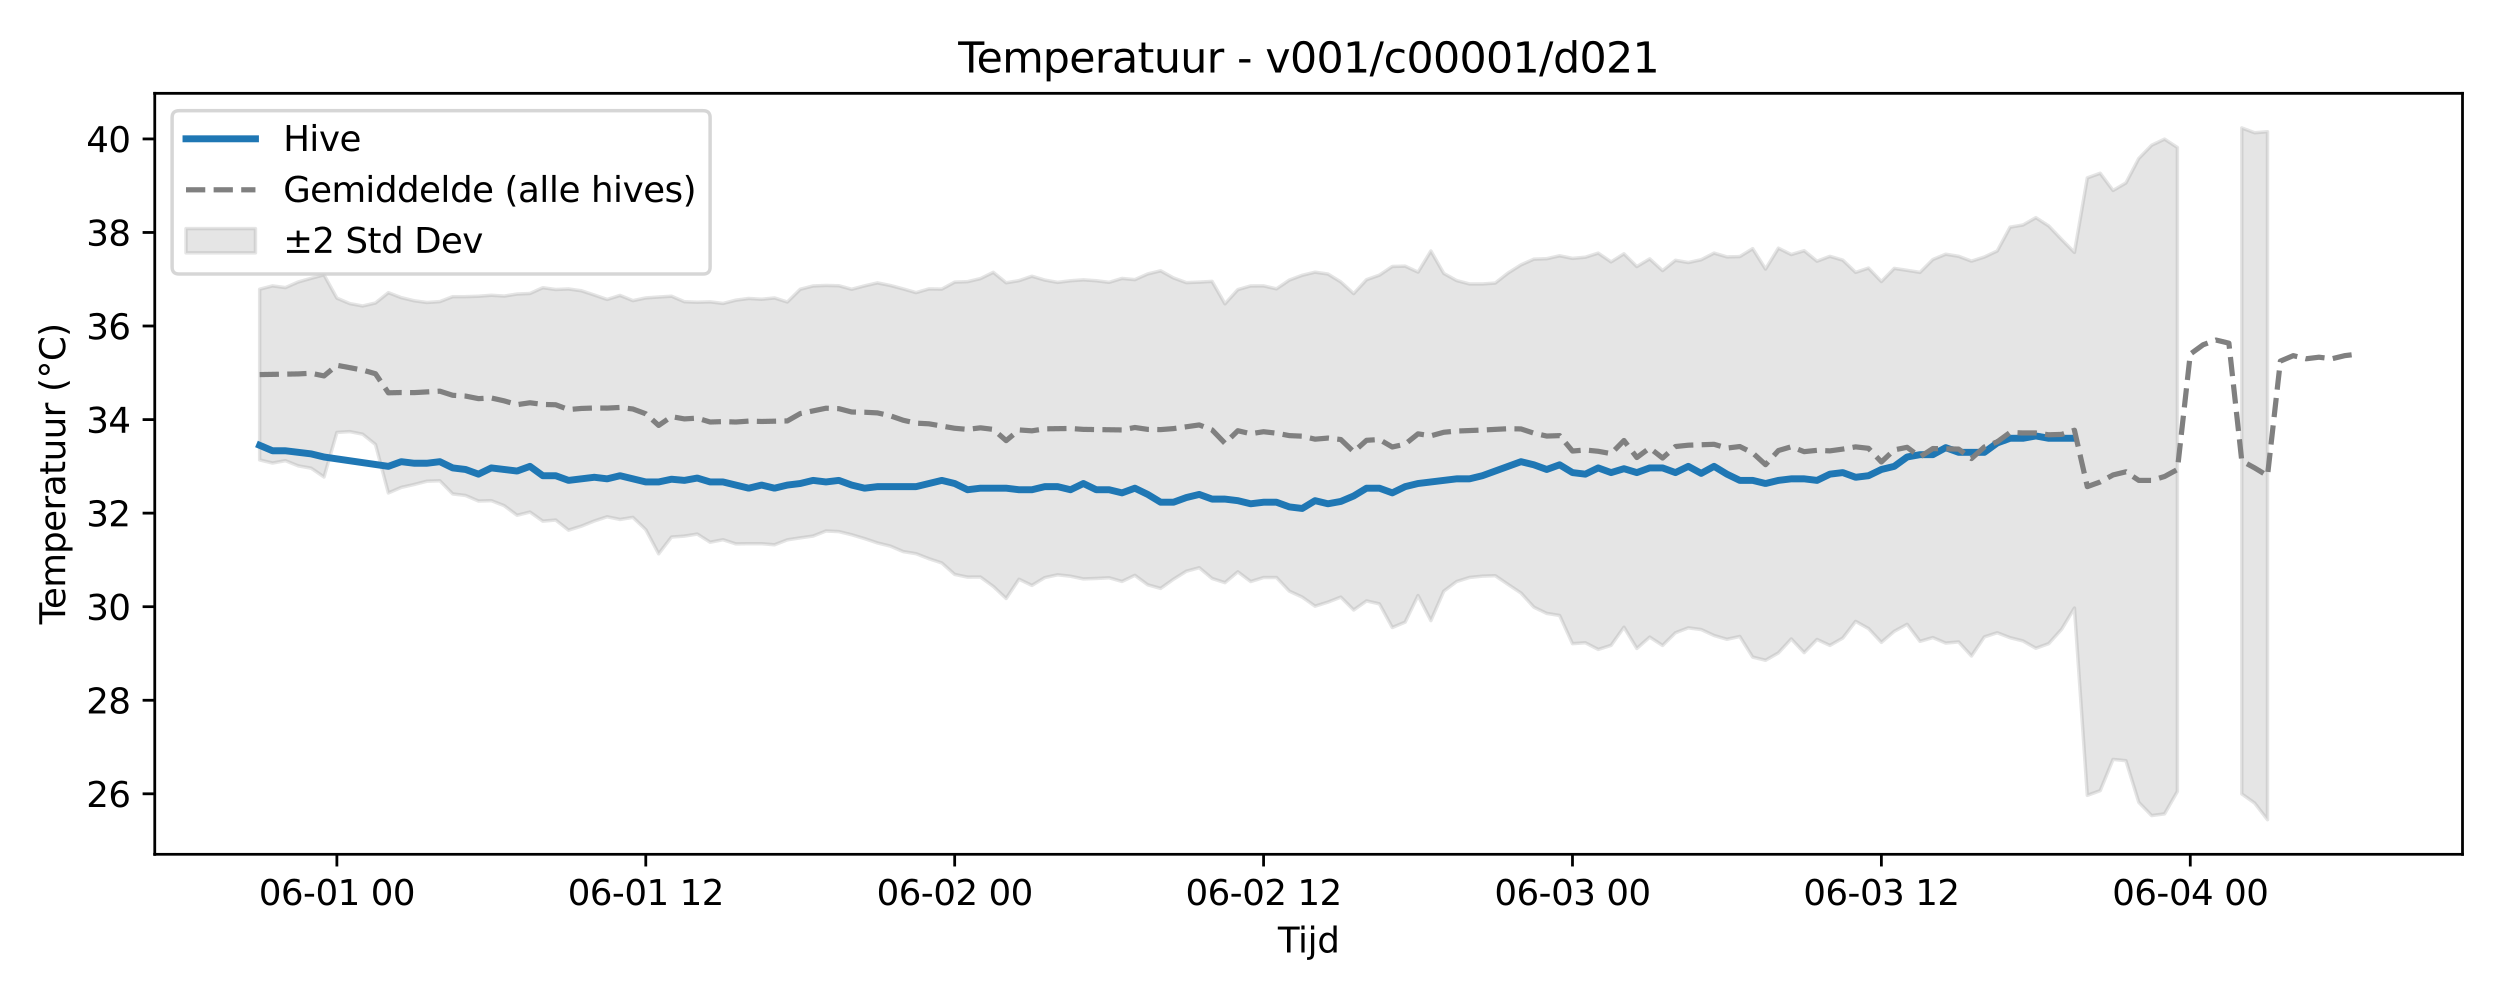 <?xml version="1.0" encoding="utf-8" standalone="no"?>
<!DOCTYPE svg PUBLIC "-//W3C//DTD SVG 1.1//EN"
  "http://www.w3.org/Graphics/SVG/1.1/DTD/svg11.dtd">
<svg xmlns:xlink="http://www.w3.org/1999/xlink" width="720pt" height="288pt" viewBox="0 0 720 288" xmlns="http://www.w3.org/2000/svg" version="1.1">
 <defs>
  <style type="text/css">*{stroke-linejoin: round; stroke-linecap: butt}</style>
 </defs>
 <g id="figure_1">
  <g id="patch_1">
   <path d="M 0 288 
L 720 288 
L 720 0 
L 0 0 
z
" style="fill: #ffffff"/>
  </g>
  <g id="axes_1">
   <g id="patch_2">
    <path d="M 44.57 246.04 
L 709.2 246.04 
L 709.2 26.88 
L 44.57 26.88 
z
" style="fill: #ffffff"/>
   </g>
   <g id="FillBetweenPolyCollection_1">
    <path d="M 74.78 83.301 
L 74.78 132.458 
L 78.487 133.363 
L 82.194 132.676 
L 85.901 134.172 
L 89.608 134.839 
L 93.314 137.377 
L 97.021 124.538 
L 100.728 124.308 
L 104.435 125.048 
L 108.142 128.014 
L 111.848 141.974 
L 115.555 140.373 
L 119.262 139.541 
L 122.969 138.589 
L 126.676 138.462 
L 130.383 142.258 
L 134.089 142.706 
L 137.796 144.301 
L 141.503 144.198 
L 145.21 145.637 
L 148.917 148.4 
L 152.623 147.469 
L 156.33 150.097 
L 160.037 149.771 
L 163.744 152.686 
L 167.451 151.525 
L 171.157 150.047 
L 174.864 148.829 
L 178.571 149.609 
L 182.278 149.003 
L 185.985 152.543 
L 189.691 159.504 
L 193.398 154.67 
L 197.105 154.403 
L 200.812 153.807 
L 204.519 156.162 
L 208.225 155.442 
L 211.932 156.645 
L 215.639 156.589 
L 219.346 156.586 
L 223.053 156.899 
L 226.759 155.473 
L 230.466 154.907 
L 234.173 154.385 
L 237.88 152.926 
L 241.587 153.101 
L 245.293 154.012 
L 249 155.122 
L 252.707 156.367 
L 256.414 157.28 
L 260.121 158.863 
L 263.827 159.465 
L 267.534 160.913 
L 271.241 162.141 
L 274.948 165.435 
L 278.655 166.213 
L 282.361 166.185 
L 286.068 168.896 
L 289.775 172.368 
L 293.482 166.822 
L 297.189 168.605 
L 300.896 166.35 
L 304.602 165.551 
L 308.309 165.956 
L 312.016 166.734 
L 315.723 166.598 
L 319.43 166.402 
L 323.136 167.462 
L 326.843 165.697 
L 330.55 168.43 
L 334.257 169.466 
L 337.964 166.834 
L 341.67 164.516 
L 345.377 163.509 
L 349.084 166.608 
L 352.791 167.805 
L 356.498 164.69 
L 360.204 167.485 
L 363.911 166.332 
L 367.618 166.321 
L 371.325 170.25 
L 375.032 171.959 
L 378.738 174.58 
L 382.445 173.418 
L 386.152 171.971 
L 389.859 175.685 
L 393.566 173.065 
L 397.272 173.923 
L 400.979 180.73 
L 404.686 179.176 
L 408.393 171.52 
L 412.1 178.741 
L 415.806 170.252 
L 419.513 167.486 
L 423.22 166.315 
L 426.927 165.929 
L 430.634 165.803 
L 434.34 168.327 
L 438.047 170.795 
L 441.754 174.873 
L 445.461 176.669 
L 449.168 177.254 
L 452.874 185.381 
L 456.581 185.117 
L 460.288 187.044 
L 463.995 185.864 
L 467.702 180.644 
L 471.409 186.765 
L 475.115 183.486 
L 478.822 185.899 
L 482.529 182.242 
L 486.236 180.826 
L 489.943 181.313 
L 493.649 183.029 
L 497.356 184.12 
L 501.063 183.306 
L 504.77 189.249 
L 508.477 190.162 
L 512.183 188.039 
L 515.89 184.021 
L 519.597 187.956 
L 523.304 184.16 
L 527.011 185.883 
L 530.717 183.77 
L 534.424 178.958 
L 538.131 181.027 
L 541.838 184.999 
L 545.545 181.828 
L 549.251 179.801 
L 552.958 184.71 
L 556.665 183.621 
L 560.372 185.213 
L 564.079 184.872 
L 567.785 188.929 
L 571.492 183.437 
L 575.199 182.234 
L 578.906 183.663 
L 582.613 184.591 
L 586.319 186.704 
L 590.026 185.368 
L 593.733 181.259 
L 597.44 175.126 
L 601.147 229.06 
L 604.853 227.713 
L 608.56 218.706 
L 612.267 219.078 
L 615.974 231.075 
L 619.681 234.885 
L 623.387 234.397 
L 627.094 227.931 
L 627.094 42.487 
L 627.094 42.487 
L 623.387 40.062 
L 619.681 41.82 
L 615.974 45.631 
L 612.267 52.687 
L 608.56 54.855 
L 604.853 49.89 
L 601.147 51.237 
L 597.44 72.688 
L 593.733 68.951 
L 590.026 65.066 
L 586.319 62.682 
L 582.613 64.796 
L 578.906 65.425 
L 575.199 72.275 
L 571.492 74.022 
L 567.785 75.203 
L 564.079 73.806 
L 560.372 73.209 
L 556.665 74.736 
L 552.958 78.449 
L 549.251 77.85 
L 545.545 77.299 
L 541.838 81.078 
L 538.131 77.202 
L 534.424 78.437 
L 530.717 74.908 
L 527.011 73.822 
L 523.304 75.223 
L 519.597 72.198 
L 515.89 73.31 
L 512.183 71.473 
L 508.477 77.487 
L 504.77 71.611 
L 501.063 73.896 
L 497.356 73.981 
L 493.649 72.891 
L 489.943 74.799 
L 486.236 75.606 
L 482.529 74.961 
L 478.822 77.933 
L 475.115 74.55 
L 471.409 76.767 
L 467.702 73.094 
L 463.995 75.423 
L 460.288 72.895 
L 456.581 74.074 
L 452.874 74.409 
L 449.168 73.661 
L 445.461 74.503 
L 441.754 74.631 
L 438.047 76.272 
L 434.34 78.612 
L 430.634 81.52 
L 426.927 81.779 
L 423.22 81.778 
L 419.513 80.8 
L 415.806 78.739 
L 412.1 72.277 
L 408.393 78.37 
L 404.686 76.647 
L 400.979 76.74 
L 397.272 79.238 
L 393.566 80.545 
L 389.859 84.554 
L 386.152 81.19 
L 382.445 78.909 
L 378.738 78.389 
L 375.032 79.277 
L 371.325 80.666 
L 367.618 83.183 
L 363.911 82.338 
L 360.204 82.34 
L 356.498 83.403 
L 352.791 87.494 
L 349.084 81.036 
L 345.377 81.248 
L 341.67 81.396 
L 337.964 80.04 
L 334.257 77.986 
L 330.55 78.893 
L 326.843 80.535 
L 323.136 80.182 
L 319.43 81.306 
L 315.723 80.853 
L 312.016 80.589 
L 308.309 80.854 
L 304.602 81.323 
L 300.896 80.653 
L 297.189 79.552 
L 293.482 80.821 
L 289.775 81.435 
L 286.068 78.427 
L 282.361 80.24 
L 278.655 81.11 
L 274.948 81.247 
L 271.241 83.258 
L 267.534 83.203 
L 263.827 84.266 
L 260.121 83.2 
L 256.414 82.216 
L 252.707 81.462 
L 249 82.321 
L 245.293 83.304 
L 241.587 82.29 
L 237.88 82.208 
L 234.173 82.353 
L 230.466 83.307 
L 226.759 86.975 
L 223.053 85.805 
L 219.346 86.183 
L 215.639 85.955 
L 211.932 86.444 
L 208.225 87.391 
L 204.519 86.927 
L 200.812 87.037 
L 197.105 86.89 
L 193.398 85.308 
L 189.691 85.542 
L 185.985 85.798 
L 182.278 86.58 
L 178.571 85.076 
L 174.864 86.241 
L 171.157 84.959 
L 167.451 83.737 
L 163.744 83.218 
L 160.037 83.375 
L 156.33 82.856 
L 152.623 84.522 
L 148.917 84.681 
L 145.21 85.263 
L 141.503 85.034 
L 137.796 85.316 
L 134.089 85.435 
L 130.383 85.434 
L 126.676 86.857 
L 122.969 87.115 
L 119.262 86.612 
L 115.555 85.715 
L 111.848 84.286 
L 108.142 87.258 
L 104.435 88.114 
L 100.728 87.431 
L 97.021 85.854 
L 93.314 79.152 
L 89.608 80.151 
L 85.901 81.203 
L 82.194 82.827 
L 78.487 82.333 
L 74.78 83.301 
z
" clip-path="url(#p1cd7c19e29)" style="fill: #808080; fill-opacity: 0.2; stroke: #808080; stroke-opacity: 0.2"/>
    <path d="M 645.628 36.842 
L 645.628 228.637 
L 649.335 231.292 
L 653.042 236.078 
L 653.042 37.933 
L 653.042 37.933 
L 649.335 38.228 
L 645.628 36.842 
z
" clip-path="url(#p1cd7c19e29)" style="fill: #808080; fill-opacity: 0.2; stroke: #808080; stroke-opacity: 0.2"/>
   </g>
   <g id="matplotlib.axis_1">
    <g id="xtick_1">
     <g id="line2d_1">
      <defs>
       <path id="m2b80535fd3" d="M 0 0 
L 0 3.5 
" style="stroke: #000000; stroke-width: 0.8"/>
      </defs>
      <g>
       <use xlink:href="#m2b80535fd3" x="97.021" y="246.04" style="stroke: #000000; stroke-width: 0.8"/>
      </g>
     </g>
     <g id="text_1">
      <!-- 06-01 00 -->
      <g transform="translate(74.541 260.638) scale(0.1 -0.1)">
       <defs>
        <path id="DejaVuSans-30" d="M 2034 4250 
Q 1547 4250 1301 3770 
Q 1056 3291 1056 2328 
Q 1056 1369 1301 889 
Q 1547 409 2034 409 
Q 2525 409 2770 889 
Q 3016 1369 3016 2328 
Q 3016 3291 2770 3770 
Q 2525 4250 2034 4250 
z
M 2034 4750 
Q 2819 4750 3233 4129 
Q 3647 3509 3647 2328 
Q 3647 1150 3233 529 
Q 2819 -91 2034 -91 
Q 1250 -91 836 529 
Q 422 1150 422 2328 
Q 422 3509 836 4129 
Q 1250 4750 2034 4750 
z
" transform="scale(0.016)"/>
        <path id="DejaVuSans-36" d="M 2113 2584 
Q 1688 2584 1439 2293 
Q 1191 2003 1191 1497 
Q 1191 994 1439 701 
Q 1688 409 2113 409 
Q 2538 409 2786 701 
Q 3034 994 3034 1497 
Q 3034 2003 2786 2293 
Q 2538 2584 2113 2584 
z
M 3366 4563 
L 3366 3988 
Q 3128 4100 2886 4159 
Q 2644 4219 2406 4219 
Q 1781 4219 1451 3797 
Q 1122 3375 1075 2522 
Q 1259 2794 1537 2939 
Q 1816 3084 2150 3084 
Q 2853 3084 3261 2657 
Q 3669 2231 3669 1497 
Q 3669 778 3244 343 
Q 2819 -91 2113 -91 
Q 1303 -91 875 529 
Q 447 1150 447 2328 
Q 447 3434 972 4092 
Q 1497 4750 2381 4750 
Q 2619 4750 2861 4703 
Q 3103 4656 3366 4563 
z
" transform="scale(0.016)"/>
        <path id="DejaVuSans-2d" d="M 313 2009 
L 1997 2009 
L 1997 1497 
L 313 1497 
L 313 2009 
z
" transform="scale(0.016)"/>
        <path id="DejaVuSans-31" d="M 794 531 
L 1825 531 
L 1825 4091 
L 703 3866 
L 703 4441 
L 1819 4666 
L 2450 4666 
L 2450 531 
L 3481 531 
L 3481 0 
L 794 0 
L 794 531 
z
" transform="scale(0.016)"/>
        <path id="DejaVuSans-20" transform="scale(0.016)"/>
       </defs>
       <use xlink:href="#DejaVuSans-30"/>
       <use xlink:href="#DejaVuSans-36" transform="translate(63.623 0)"/>
       <use xlink:href="#DejaVuSans-2d" transform="translate(127.246 0)"/>
       <use xlink:href="#DejaVuSans-30" transform="translate(163.33 0)"/>
       <use xlink:href="#DejaVuSans-31" transform="translate(226.953 0)"/>
       <use xlink:href="#DejaVuSans-20" transform="translate(290.576 0)"/>
       <use xlink:href="#DejaVuSans-30" transform="translate(322.363 0)"/>
       <use xlink:href="#DejaVuSans-30" transform="translate(385.986 0)"/>
      </g>
     </g>
    </g>
    <g id="xtick_2">
     <g id="line2d_2">
      <g>
       <use xlink:href="#m2b80535fd3" x="185.985" y="246.04" style="stroke: #000000; stroke-width: 0.8"/>
      </g>
     </g>
     <g id="text_2">
      <!-- 06-01 12 -->
      <g transform="translate(163.504 260.638) scale(0.1 -0.1)">
       <defs>
        <path id="DejaVuSans-32" d="M 1228 531 
L 3431 531 
L 3431 0 
L 469 0 
L 469 531 
Q 828 903 1448 1529 
Q 2069 2156 2228 2338 
Q 2531 2678 2651 2914 
Q 2772 3150 2772 3378 
Q 2772 3750 2511 3984 
Q 2250 4219 1831 4219 
Q 1534 4219 1204 4116 
Q 875 4013 500 3803 
L 500 4441 
Q 881 4594 1212 4672 
Q 1544 4750 1819 4750 
Q 2544 4750 2975 4387 
Q 3406 4025 3406 3419 
Q 3406 3131 3298 2873 
Q 3191 2616 2906 2266 
Q 2828 2175 2409 1742 
Q 1991 1309 1228 531 
z
" transform="scale(0.016)"/>
       </defs>
       <use xlink:href="#DejaVuSans-30"/>
       <use xlink:href="#DejaVuSans-36" transform="translate(63.623 0)"/>
       <use xlink:href="#DejaVuSans-2d" transform="translate(127.246 0)"/>
       <use xlink:href="#DejaVuSans-30" transform="translate(163.33 0)"/>
       <use xlink:href="#DejaVuSans-31" transform="translate(226.953 0)"/>
       <use xlink:href="#DejaVuSans-20" transform="translate(290.576 0)"/>
       <use xlink:href="#DejaVuSans-31" transform="translate(322.363 0)"/>
       <use xlink:href="#DejaVuSans-32" transform="translate(385.986 0)"/>
      </g>
     </g>
    </g>
    <g id="xtick_3">
     <g id="line2d_3">
      <g>
       <use xlink:href="#m2b80535fd3" x="274.948" y="246.04" style="stroke: #000000; stroke-width: 0.8"/>
      </g>
     </g>
     <g id="text_3">
      <!-- 06-02 00 -->
      <g transform="translate(252.467 260.638) scale(0.1 -0.1)">
       <use xlink:href="#DejaVuSans-30"/>
       <use xlink:href="#DejaVuSans-36" transform="translate(63.623 0)"/>
       <use xlink:href="#DejaVuSans-2d" transform="translate(127.246 0)"/>
       <use xlink:href="#DejaVuSans-30" transform="translate(163.33 0)"/>
       <use xlink:href="#DejaVuSans-32" transform="translate(226.953 0)"/>
       <use xlink:href="#DejaVuSans-20" transform="translate(290.576 0)"/>
       <use xlink:href="#DejaVuSans-30" transform="translate(322.363 0)"/>
       <use xlink:href="#DejaVuSans-30" transform="translate(385.986 0)"/>
      </g>
     </g>
    </g>
    <g id="xtick_4">
     <g id="line2d_4">
      <g>
       <use xlink:href="#m2b80535fd3" x="363.911" y="246.04" style="stroke: #000000; stroke-width: 0.8"/>
      </g>
     </g>
     <g id="text_4">
      <!-- 06-02 12 -->
      <g transform="translate(341.431 260.638) scale(0.1 -0.1)">
       <use xlink:href="#DejaVuSans-30"/>
       <use xlink:href="#DejaVuSans-36" transform="translate(63.623 0)"/>
       <use xlink:href="#DejaVuSans-2d" transform="translate(127.246 0)"/>
       <use xlink:href="#DejaVuSans-30" transform="translate(163.33 0)"/>
       <use xlink:href="#DejaVuSans-32" transform="translate(226.953 0)"/>
       <use xlink:href="#DejaVuSans-20" transform="translate(290.576 0)"/>
       <use xlink:href="#DejaVuSans-31" transform="translate(322.363 0)"/>
       <use xlink:href="#DejaVuSans-32" transform="translate(385.986 0)"/>
      </g>
     </g>
    </g>
    <g id="xtick_5">
     <g id="line2d_5">
      <g>
       <use xlink:href="#m2b80535fd3" x="452.874" y="246.04" style="stroke: #000000; stroke-width: 0.8"/>
      </g>
     </g>
     <g id="text_5">
      <!-- 06-03 00 -->
      <g transform="translate(430.394 260.638) scale(0.1 -0.1)">
       <defs>
        <path id="DejaVuSans-33" d="M 2597 2516 
Q 3050 2419 3304 2112 
Q 3559 1806 3559 1356 
Q 3559 666 3084 287 
Q 2609 -91 1734 -91 
Q 1441 -91 1130 -33 
Q 819 25 488 141 
L 488 750 
Q 750 597 1062 519 
Q 1375 441 1716 441 
Q 2309 441 2620 675 
Q 2931 909 2931 1356 
Q 2931 1769 2642 2001 
Q 2353 2234 1838 2234 
L 1294 2234 
L 1294 2753 
L 1863 2753 
Q 2328 2753 2575 2939 
Q 2822 3125 2822 3475 
Q 2822 3834 2567 4026 
Q 2313 4219 1838 4219 
Q 1578 4219 1281 4162 
Q 984 4106 628 3988 
L 628 4550 
Q 988 4650 1302 4700 
Q 1616 4750 1894 4750 
Q 2613 4750 3031 4423 
Q 3450 4097 3450 3541 
Q 3450 3153 3228 2886 
Q 3006 2619 2597 2516 
z
" transform="scale(0.016)"/>
       </defs>
       <use xlink:href="#DejaVuSans-30"/>
       <use xlink:href="#DejaVuSans-36" transform="translate(63.623 0)"/>
       <use xlink:href="#DejaVuSans-2d" transform="translate(127.246 0)"/>
       <use xlink:href="#DejaVuSans-30" transform="translate(163.33 0)"/>
       <use xlink:href="#DejaVuSans-33" transform="translate(226.953 0)"/>
       <use xlink:href="#DejaVuSans-20" transform="translate(290.576 0)"/>
       <use xlink:href="#DejaVuSans-30" transform="translate(322.363 0)"/>
       <use xlink:href="#DejaVuSans-30" transform="translate(385.986 0)"/>
      </g>
     </g>
    </g>
    <g id="xtick_6">
     <g id="line2d_6">
      <g>
       <use xlink:href="#m2b80535fd3" x="541.838" y="246.04" style="stroke: #000000; stroke-width: 0.8"/>
      </g>
     </g>
     <g id="text_6">
      <!-- 06-03 12 -->
      <g transform="translate(519.357 260.638) scale(0.1 -0.1)">
       <use xlink:href="#DejaVuSans-30"/>
       <use xlink:href="#DejaVuSans-36" transform="translate(63.623 0)"/>
       <use xlink:href="#DejaVuSans-2d" transform="translate(127.246 0)"/>
       <use xlink:href="#DejaVuSans-30" transform="translate(163.33 0)"/>
       <use xlink:href="#DejaVuSans-33" transform="translate(226.953 0)"/>
       <use xlink:href="#DejaVuSans-20" transform="translate(290.576 0)"/>
       <use xlink:href="#DejaVuSans-31" transform="translate(322.363 0)"/>
       <use xlink:href="#DejaVuSans-32" transform="translate(385.986 0)"/>
      </g>
     </g>
    </g>
    <g id="xtick_7">
     <g id="line2d_7">
      <g>
       <use xlink:href="#m2b80535fd3" x="630.801" y="246.04" style="stroke: #000000; stroke-width: 0.8"/>
      </g>
     </g>
     <g id="text_7">
      <!-- 06-04 00 -->
      <g transform="translate(608.321 260.638) scale(0.1 -0.1)">
       <defs>
        <path id="DejaVuSans-34" d="M 2419 4116 
L 825 1625 
L 2419 1625 
L 2419 4116 
z
M 2253 4666 
L 3047 4666 
L 3047 1625 
L 3713 1625 
L 3713 1100 
L 3047 1100 
L 3047 0 
L 2419 0 
L 2419 1100 
L 313 1100 
L 313 1709 
L 2253 4666 
z
" transform="scale(0.016)"/>
       </defs>
       <use xlink:href="#DejaVuSans-30"/>
       <use xlink:href="#DejaVuSans-36" transform="translate(63.623 0)"/>
       <use xlink:href="#DejaVuSans-2d" transform="translate(127.246 0)"/>
       <use xlink:href="#DejaVuSans-30" transform="translate(163.33 0)"/>
       <use xlink:href="#DejaVuSans-34" transform="translate(226.953 0)"/>
       <use xlink:href="#DejaVuSans-20" transform="translate(290.576 0)"/>
       <use xlink:href="#DejaVuSans-30" transform="translate(322.363 0)"/>
       <use xlink:href="#DejaVuSans-30" transform="translate(385.986 0)"/>
      </g>
     </g>
    </g>
    <g id="text_8">
     <!-- Tijd -->
     <g transform="translate(368.035 274.317) scale(0.1 -0.1)">
      <defs>
       <path id="DejaVuSans-54" d="M -19 4666 
L 3928 4666 
L 3928 4134 
L 2272 4134 
L 2272 0 
L 1638 0 
L 1638 4134 
L -19 4134 
L -19 4666 
z
" transform="scale(0.016)"/>
       <path id="DejaVuSans-69" d="M 603 3500 
L 1178 3500 
L 1178 0 
L 603 0 
L 603 3500 
z
M 603 4863 
L 1178 4863 
L 1178 4134 
L 603 4134 
L 603 4863 
z
" transform="scale(0.016)"/>
       <path id="DejaVuSans-6a" d="M 603 3500 
L 1178 3500 
L 1178 -63 
Q 1178 -731 923 -1031 
Q 669 -1331 103 -1331 
L -116 -1331 
L -116 -844 
L 38 -844 
Q 366 -844 484 -692 
Q 603 -541 603 -63 
L 603 3500 
z
M 603 4863 
L 1178 4863 
L 1178 4134 
L 603 4134 
L 603 4863 
z
" transform="scale(0.016)"/>
       <path id="DejaVuSans-64" d="M 2906 2969 
L 2906 4863 
L 3481 4863 
L 3481 0 
L 2906 0 
L 2906 525 
Q 2725 213 2448 61 
Q 2172 -91 1784 -91 
Q 1150 -91 751 415 
Q 353 922 353 1747 
Q 353 2572 751 3078 
Q 1150 3584 1784 3584 
Q 2172 3584 2448 3432 
Q 2725 3281 2906 2969 
z
M 947 1747 
Q 947 1113 1208 752 
Q 1469 391 1925 391 
Q 2381 391 2643 752 
Q 2906 1113 2906 1747 
Q 2906 2381 2643 2742 
Q 2381 3103 1925 3103 
Q 1469 3103 1208 2742 
Q 947 2381 947 1747 
z
" transform="scale(0.016)"/>
      </defs>
      <use xlink:href="#DejaVuSans-54"/>
      <use xlink:href="#DejaVuSans-69" transform="translate(57.959 0)"/>
      <use xlink:href="#DejaVuSans-6a" transform="translate(85.742 0)"/>
      <use xlink:href="#DejaVuSans-64" transform="translate(113.525 0)"/>
     </g>
    </g>
   </g>
   <g id="matplotlib.axis_2">
    <g id="ytick_1">
     <g id="line2d_8">
      <defs>
       <path id="m69f20c4360" d="M 0 0 
L -3.5 0 
" style="stroke: #000000; stroke-width: 0.8"/>
      </defs>
      <g>
       <use xlink:href="#m69f20c4360" x="44.57" y="228.616" style="stroke: #000000; stroke-width: 0.8"/>
      </g>
     </g>
     <g id="text_9">
      <!-- 26 -->
      <g transform="translate(24.845 232.415) scale(0.1 -0.1)">
       <use xlink:href="#DejaVuSans-32"/>
       <use xlink:href="#DejaVuSans-36" transform="translate(63.623 0)"/>
      </g>
     </g>
    </g>
    <g id="ytick_2">
     <g id="line2d_9">
      <g>
       <use xlink:href="#m69f20c4360" x="44.57" y="201.672" style="stroke: #000000; stroke-width: 0.8"/>
      </g>
     </g>
     <g id="text_10">
      <!-- 28 -->
      <g transform="translate(24.845 205.471) scale(0.1 -0.1)">
       <defs>
        <path id="DejaVuSans-38" d="M 2034 2216 
Q 1584 2216 1326 1975 
Q 1069 1734 1069 1313 
Q 1069 891 1326 650 
Q 1584 409 2034 409 
Q 2484 409 2743 651 
Q 3003 894 3003 1313 
Q 3003 1734 2745 1975 
Q 2488 2216 2034 2216 
z
M 1403 2484 
Q 997 2584 770 2862 
Q 544 3141 544 3541 
Q 544 4100 942 4425 
Q 1341 4750 2034 4750 
Q 2731 4750 3128 4425 
Q 3525 4100 3525 3541 
Q 3525 3141 3298 2862 
Q 3072 2584 2669 2484 
Q 3125 2378 3379 2068 
Q 3634 1759 3634 1313 
Q 3634 634 3220 271 
Q 2806 -91 2034 -91 
Q 1263 -91 848 271 
Q 434 634 434 1313 
Q 434 1759 690 2068 
Q 947 2378 1403 2484 
z
M 1172 3481 
Q 1172 3119 1398 2916 
Q 1625 2713 2034 2713 
Q 2441 2713 2670 2916 
Q 2900 3119 2900 3481 
Q 2900 3844 2670 4047 
Q 2441 4250 2034 4250 
Q 1625 4250 1398 4047 
Q 1172 3844 1172 3481 
z
" transform="scale(0.016)"/>
       </defs>
       <use xlink:href="#DejaVuSans-32"/>
       <use xlink:href="#DejaVuSans-38" transform="translate(63.623 0)"/>
      </g>
     </g>
    </g>
    <g id="ytick_3">
     <g id="line2d_10">
      <g>
       <use xlink:href="#m69f20c4360" x="44.57" y="174.727" style="stroke: #000000; stroke-width: 0.8"/>
      </g>
     </g>
     <g id="text_11">
      <!-- 30 -->
      <g transform="translate(24.845 178.527) scale(0.1 -0.1)">
       <use xlink:href="#DejaVuSans-33"/>
       <use xlink:href="#DejaVuSans-30" transform="translate(63.623 0)"/>
      </g>
     </g>
    </g>
    <g id="ytick_4">
     <g id="line2d_11">
      <g>
       <use xlink:href="#m69f20c4360" x="44.57" y="147.783" style="stroke: #000000; stroke-width: 0.8"/>
      </g>
     </g>
     <g id="text_12">
      <!-- 32 -->
      <g transform="translate(24.845 151.582) scale(0.1 -0.1)">
       <use xlink:href="#DejaVuSans-33"/>
       <use xlink:href="#DejaVuSans-32" transform="translate(63.623 0)"/>
      </g>
     </g>
    </g>
    <g id="ytick_5">
     <g id="line2d_12">
      <g>
       <use xlink:href="#m69f20c4360" x="44.57" y="120.839" style="stroke: #000000; stroke-width: 0.8"/>
      </g>
     </g>
     <g id="text_13">
      <!-- 34 -->
      <g transform="translate(24.845 124.638) scale(0.1 -0.1)">
       <use xlink:href="#DejaVuSans-33"/>
       <use xlink:href="#DejaVuSans-34" transform="translate(63.623 0)"/>
      </g>
     </g>
    </g>
    <g id="ytick_6">
     <g id="line2d_13">
      <g>
       <use xlink:href="#m69f20c4360" x="44.57" y="93.895" style="stroke: #000000; stroke-width: 0.8"/>
      </g>
     </g>
     <g id="text_14">
      <!-- 36 -->
      <g transform="translate(24.845 97.694) scale(0.1 -0.1)">
       <use xlink:href="#DejaVuSans-33"/>
       <use xlink:href="#DejaVuSans-36" transform="translate(63.623 0)"/>
      </g>
     </g>
    </g>
    <g id="ytick_7">
     <g id="line2d_14">
      <g>
       <use xlink:href="#m69f20c4360" x="44.57" y="66.95" style="stroke: #000000; stroke-width: 0.8"/>
      </g>
     </g>
     <g id="text_15">
      <!-- 38 -->
      <g transform="translate(24.845 70.75) scale(0.1 -0.1)">
       <use xlink:href="#DejaVuSans-33"/>
       <use xlink:href="#DejaVuSans-38" transform="translate(63.623 0)"/>
      </g>
     </g>
    </g>
    <g id="ytick_8">
     <g id="line2d_15">
      <g>
       <use xlink:href="#m69f20c4360" x="44.57" y="40.006" style="stroke: #000000; stroke-width: 0.8"/>
      </g>
     </g>
     <g id="text_16">
      <!-- 40 -->
      <g transform="translate(24.845 43.805) scale(0.1 -0.1)">
       <use xlink:href="#DejaVuSans-34"/>
       <use xlink:href="#DejaVuSans-30" transform="translate(63.623 0)"/>
      </g>
     </g>
    </g>
    <g id="text_17">
     <!-- Temperatuur (°C) -->
     <g transform="translate(18.765 179.816) rotate(-90) scale(0.1 -0.1)">
      <defs>
       <path id="DejaVuSans-65" d="M 3597 1894 
L 3597 1613 
L 953 1613 
Q 991 1019 1311 708 
Q 1631 397 2203 397 
Q 2534 397 2845 478 
Q 3156 559 3463 722 
L 3463 178 
Q 3153 47 2828 -22 
Q 2503 -91 2169 -91 
Q 1331 -91 842 396 
Q 353 884 353 1716 
Q 353 2575 817 3079 
Q 1281 3584 2069 3584 
Q 2775 3584 3186 3129 
Q 3597 2675 3597 1894 
z
M 3022 2063 
Q 3016 2534 2758 2815 
Q 2500 3097 2075 3097 
Q 1594 3097 1305 2825 
Q 1016 2553 972 2059 
L 3022 2063 
z
" transform="scale(0.016)"/>
       <path id="DejaVuSans-6d" d="M 3328 2828 
Q 3544 3216 3844 3400 
Q 4144 3584 4550 3584 
Q 5097 3584 5394 3201 
Q 5691 2819 5691 2113 
L 5691 0 
L 5113 0 
L 5113 2094 
Q 5113 2597 4934 2840 
Q 4756 3084 4391 3084 
Q 3944 3084 3684 2787 
Q 3425 2491 3425 1978 
L 3425 0 
L 2847 0 
L 2847 2094 
Q 2847 2600 2669 2842 
Q 2491 3084 2119 3084 
Q 1678 3084 1418 2786 
Q 1159 2488 1159 1978 
L 1159 0 
L 581 0 
L 581 3500 
L 1159 3500 
L 1159 2956 
Q 1356 3278 1631 3431 
Q 1906 3584 2284 3584 
Q 2666 3584 2933 3390 
Q 3200 3197 3328 2828 
z
" transform="scale(0.016)"/>
       <path id="DejaVuSans-70" d="M 1159 525 
L 1159 -1331 
L 581 -1331 
L 581 3500 
L 1159 3500 
L 1159 2969 
Q 1341 3281 1617 3432 
Q 1894 3584 2278 3584 
Q 2916 3584 3314 3078 
Q 3713 2572 3713 1747 
Q 3713 922 3314 415 
Q 2916 -91 2278 -91 
Q 1894 -91 1617 61 
Q 1341 213 1159 525 
z
M 3116 1747 
Q 3116 2381 2855 2742 
Q 2594 3103 2138 3103 
Q 1681 3103 1420 2742 
Q 1159 2381 1159 1747 
Q 1159 1113 1420 752 
Q 1681 391 2138 391 
Q 2594 391 2855 752 
Q 3116 1113 3116 1747 
z
" transform="scale(0.016)"/>
       <path id="DejaVuSans-72" d="M 2631 2963 
Q 2534 3019 2420 3045 
Q 2306 3072 2169 3072 
Q 1681 3072 1420 2755 
Q 1159 2438 1159 1844 
L 1159 0 
L 581 0 
L 581 3500 
L 1159 3500 
L 1159 2956 
Q 1341 3275 1631 3429 
Q 1922 3584 2338 3584 
Q 2397 3584 2469 3576 
Q 2541 3569 2628 3553 
L 2631 2963 
z
" transform="scale(0.016)"/>
       <path id="DejaVuSans-61" d="M 2194 1759 
Q 1497 1759 1228 1600 
Q 959 1441 959 1056 
Q 959 750 1161 570 
Q 1363 391 1709 391 
Q 2188 391 2477 730 
Q 2766 1069 2766 1631 
L 2766 1759 
L 2194 1759 
z
M 3341 1997 
L 3341 0 
L 2766 0 
L 2766 531 
Q 2569 213 2275 61 
Q 1981 -91 1556 -91 
Q 1019 -91 701 211 
Q 384 513 384 1019 
Q 384 1609 779 1909 
Q 1175 2209 1959 2209 
L 2766 2209 
L 2766 2266 
Q 2766 2663 2505 2880 
Q 2244 3097 1772 3097 
Q 1472 3097 1187 3025 
Q 903 2953 641 2809 
L 641 3341 
Q 956 3463 1253 3523 
Q 1550 3584 1831 3584 
Q 2591 3584 2966 3190 
Q 3341 2797 3341 1997 
z
" transform="scale(0.016)"/>
       <path id="DejaVuSans-74" d="M 1172 4494 
L 1172 3500 
L 2356 3500 
L 2356 3053 
L 1172 3053 
L 1172 1153 
Q 1172 725 1289 603 
Q 1406 481 1766 481 
L 2356 481 
L 2356 0 
L 1766 0 
Q 1100 0 847 248 
Q 594 497 594 1153 
L 594 3053 
L 172 3053 
L 172 3500 
L 594 3500 
L 594 4494 
L 1172 4494 
z
" transform="scale(0.016)"/>
       <path id="DejaVuSans-75" d="M 544 1381 
L 544 3500 
L 1119 3500 
L 1119 1403 
Q 1119 906 1312 657 
Q 1506 409 1894 409 
Q 2359 409 2629 706 
Q 2900 1003 2900 1516 
L 2900 3500 
L 3475 3500 
L 3475 0 
L 2900 0 
L 2900 538 
Q 2691 219 2414 64 
Q 2138 -91 1772 -91 
Q 1169 -91 856 284 
Q 544 659 544 1381 
z
M 1991 3584 
L 1991 3584 
z
" transform="scale(0.016)"/>
       <path id="DejaVuSans-28" d="M 1984 4856 
Q 1566 4138 1362 3434 
Q 1159 2731 1159 2009 
Q 1159 1288 1364 580 
Q 1569 -128 1984 -844 
L 1484 -844 
Q 1016 -109 783 600 
Q 550 1309 550 2009 
Q 550 2706 781 3412 
Q 1013 4119 1484 4856 
L 1984 4856 
z
" transform="scale(0.016)"/>
       <path id="DejaVuSans-b0" d="M 1600 4347 
Q 1350 4347 1178 4173 
Q 1006 4000 1006 3750 
Q 1006 3503 1178 3333 
Q 1350 3163 1600 3163 
Q 1850 3163 2022 3333 
Q 2194 3503 2194 3750 
Q 2194 3997 2020 4172 
Q 1847 4347 1600 4347 
z
M 1600 4750 
Q 1800 4750 1984 4673 
Q 2169 4597 2303 4453 
Q 2447 4313 2519 4134 
Q 2591 3956 2591 3750 
Q 2591 3338 2302 3052 
Q 2013 2766 1594 2766 
Q 1172 2766 890 3047 
Q 609 3328 609 3750 
Q 609 4169 896 4459 
Q 1184 4750 1600 4750 
z
" transform="scale(0.016)"/>
       <path id="DejaVuSans-43" d="M 4122 4306 
L 4122 3641 
Q 3803 3938 3442 4084 
Q 3081 4231 2675 4231 
Q 1875 4231 1450 3742 
Q 1025 3253 1025 2328 
Q 1025 1406 1450 917 
Q 1875 428 2675 428 
Q 3081 428 3442 575 
Q 3803 722 4122 1019 
L 4122 359 
Q 3791 134 3420 21 
Q 3050 -91 2638 -91 
Q 1578 -91 968 557 
Q 359 1206 359 2328 
Q 359 3453 968 4101 
Q 1578 4750 2638 4750 
Q 3056 4750 3426 4639 
Q 3797 4528 4122 4306 
z
" transform="scale(0.016)"/>
       <path id="DejaVuSans-29" d="M 513 4856 
L 1013 4856 
Q 1481 4119 1714 3412 
Q 1947 2706 1947 2009 
Q 1947 1309 1714 600 
Q 1481 -109 1013 -844 
L 513 -844 
Q 928 -128 1133 580 
Q 1338 1288 1338 2009 
Q 1338 2731 1133 3434 
Q 928 4138 513 4856 
z
" transform="scale(0.016)"/>
      </defs>
      <use xlink:href="#DejaVuSans-54"/>
      <use xlink:href="#DejaVuSans-65" transform="translate(44.084 0)"/>
      <use xlink:href="#DejaVuSans-6d" transform="translate(105.607 0)"/>
      <use xlink:href="#DejaVuSans-70" transform="translate(203.02 0)"/>
      <use xlink:href="#DejaVuSans-65" transform="translate(266.496 0)"/>
      <use xlink:href="#DejaVuSans-72" transform="translate(328.02 0)"/>
      <use xlink:href="#DejaVuSans-61" transform="translate(369.133 0)"/>
      <use xlink:href="#DejaVuSans-74" transform="translate(430.412 0)"/>
      <use xlink:href="#DejaVuSans-75" transform="translate(469.621 0)"/>
      <use xlink:href="#DejaVuSans-75" transform="translate(533 0)"/>
      <use xlink:href="#DejaVuSans-72" transform="translate(596.379 0)"/>
      <use xlink:href="#DejaVuSans-20" transform="translate(637.492 0)"/>
      <use xlink:href="#DejaVuSans-28" transform="translate(669.279 0)"/>
      <use xlink:href="#DejaVuSans-b0" transform="translate(708.293 0)"/>
      <use xlink:href="#DejaVuSans-43" transform="translate(758.293 0)"/>
      <use xlink:href="#DejaVuSans-29" transform="translate(828.117 0)"/>
     </g>
    </g>
   </g>
   <g id="line2d_16">
    <path d="M 74.78 128.249 
L 78.487 129.82 
L 82.194 129.82 
L 89.608 130.718 
L 93.314 131.617 
L 111.848 134.311 
L 115.555 132.964 
L 119.262 133.413 
L 122.969 133.413 
L 126.676 132.964 
L 130.383 134.76 
L 134.089 135.209 
L 137.796 136.556 
L 141.503 134.76 
L 148.917 135.658 
L 152.623 134.311 
L 156.33 137.005 
L 160.037 137.005 
L 163.744 138.353 
L 171.157 137.454 
L 174.864 137.904 
L 178.571 137.005 
L 185.985 138.802 
L 189.691 138.802 
L 193.398 138.016 
L 197.105 138.353 
L 200.812 137.679 
L 204.519 138.802 
L 208.225 138.802 
L 215.639 140.598 
L 219.346 139.7 
L 223.053 140.598 
L 226.759 139.7 
L 230.466 139.251 
L 234.173 138.353 
L 237.88 138.802 
L 241.587 138.353 
L 245.293 139.7 
L 249 140.598 
L 252.707 140.149 
L 263.827 140.149 
L 271.241 138.353 
L 274.948 139.251 
L 278.655 141.047 
L 282.361 140.598 
L 289.775 140.598 
L 293.482 141.047 
L 297.189 141.047 
L 300.896 140.149 
L 304.602 140.149 
L 308.309 141.047 
L 312.016 139.251 
L 315.723 141.047 
L 319.43 141.047 
L 323.136 141.945 
L 326.843 140.598 
L 330.55 142.394 
L 334.257 144.64 
L 337.964 144.64 
L 341.67 143.292 
L 345.377 142.394 
L 349.084 143.741 
L 352.791 143.741 
L 356.498 144.191 
L 360.204 145.089 
L 363.911 144.64 
L 367.618 144.64 
L 371.325 145.987 
L 375.032 146.436 
L 378.738 144.191 
L 382.445 145.089 
L 386.152 144.415 
L 389.859 142.843 
L 393.566 140.598 
L 397.272 140.598 
L 400.979 141.945 
L 404.686 140.149 
L 408.393 139.251 
L 419.513 137.904 
L 423.22 137.904 
L 426.927 137.005 
L 438.047 132.964 
L 441.754 133.862 
L 445.461 135.209 
L 449.168 133.862 
L 452.874 136.107 
L 456.581 136.556 
L 460.288 134.76 
L 463.995 136.107 
L 467.702 134.985 
L 471.409 136.107 
L 475.115 134.76 
L 478.822 134.76 
L 482.529 136.107 
L 486.236 134.311 
L 489.943 136.332 
L 493.649 134.311 
L 497.356 136.556 
L 501.063 138.353 
L 504.77 138.353 
L 508.477 139.251 
L 512.183 138.353 
L 515.89 137.904 
L 519.597 137.904 
L 523.304 138.353 
L 527.011 136.556 
L 530.717 136.107 
L 534.424 137.454 
L 538.131 137.005 
L 541.838 135.209 
L 545.545 134.311 
L 549.251 131.617 
L 552.958 130.943 
L 556.665 130.943 
L 560.372 128.922 
L 564.079 130.269 
L 571.492 130.269 
L 575.199 127.575 
L 578.906 126.228 
L 582.613 126.228 
L 586.319 125.554 
L 590.026 126.228 
L 597.44 126.228 
L 597.44 126.228 
" clip-path="url(#p1cd7c19e29)" style="fill: none; stroke: #1f77b4; stroke-width: 2; stroke-linecap: square"/>
   </g>
   <g id="line2d_17">
    <path d="M 74.78 107.88 
L 85.901 107.687 
L 89.608 107.495 
L 93.314 108.265 
L 97.021 105.196 
L 104.435 106.581 
L 108.142 107.636 
L 111.848 113.13 
L 115.555 113.044 
L 119.262 113.076 
L 126.676 112.659 
L 130.383 113.846 
L 134.089 114.071 
L 137.796 114.808 
L 141.503 114.616 
L 145.21 115.45 
L 148.917 116.541 
L 152.623 115.995 
L 156.33 116.476 
L 160.037 116.573 
L 163.744 117.952 
L 167.451 117.631 
L 171.157 117.503 
L 174.864 117.535 
L 178.571 117.342 
L 182.278 117.792 
L 185.985 119.171 
L 189.691 122.523 
L 193.398 119.989 
L 197.105 120.646 
L 200.812 120.422 
L 204.519 121.545 
L 208.225 121.416 
L 211.932 121.545 
L 215.639 121.272 
L 219.346 121.384 
L 226.759 121.224 
L 230.466 119.107 
L 237.88 117.567 
L 241.587 117.695 
L 245.293 118.658 
L 249 118.722 
L 252.707 118.914 
L 256.414 119.748 
L 260.121 121.031 
L 263.827 121.865 
L 267.534 122.058 
L 274.948 123.341 
L 278.655 123.662 
L 282.361 123.212 
L 286.068 123.662 
L 289.775 126.901 
L 293.482 123.822 
L 297.189 124.079 
L 300.896 123.501 
L 308.309 123.405 
L 312.016 123.662 
L 323.136 123.822 
L 326.843 123.116 
L 330.55 123.662 
L 334.257 123.726 
L 337.964 123.437 
L 345.377 122.379 
L 349.084 123.822 
L 352.791 127.65 
L 356.498 124.046 
L 360.204 124.913 
L 363.911 124.335 
L 367.618 124.752 
L 371.325 125.458 
L 375.032 125.618 
L 378.738 126.484 
L 382.445 126.164 
L 386.152 126.581 
L 389.859 130.12 
L 393.566 126.805 
L 397.272 126.581 
L 400.979 128.735 
L 404.686 127.912 
L 408.393 124.945 
L 412.1 125.509 
L 415.806 124.496 
L 419.513 124.143 
L 426.927 123.854 
L 434.34 123.469 
L 438.047 123.533 
L 441.754 124.752 
L 445.461 125.586 
L 449.168 125.458 
L 452.874 129.895 
L 456.581 129.596 
L 460.288 129.97 
L 463.995 130.644 
L 467.702 126.869 
L 471.409 131.766 
L 475.115 129.018 
L 478.822 131.916 
L 482.529 128.601 
L 486.236 128.216 
L 493.649 127.96 
L 497.356 129.05 
L 501.063 128.601 
L 504.77 130.43 
L 508.477 133.824 
L 512.183 129.756 
L 515.89 128.665 
L 519.597 130.077 
L 523.304 129.692 
L 527.011 129.852 
L 530.717 129.339 
L 534.424 128.698 
L 538.131 129.115 
L 541.838 133.039 
L 545.545 129.564 
L 549.251 128.826 
L 552.958 131.579 
L 556.665 129.179 
L 564.079 129.339 
L 567.785 132.066 
L 571.492 128.73 
L 575.199 127.254 
L 578.906 124.544 
L 582.613 124.693 
L 586.319 124.693 
L 590.026 125.217 
L 593.733 125.105 
L 597.44 123.907 
L 601.147 140.149 
L 604.853 138.802 
L 608.56 136.781 
L 612.267 135.883 
L 615.974 138.353 
L 619.681 138.353 
L 623.387 137.23 
L 627.094 135.209 
L 630.801 101.978 
L 634.508 99.283 
L 638.215 97.936 
L 641.922 98.834 
L 645.628 132.739 
L 649.335 134.76 
L 653.042 137.005 
L 656.749 103.999 
L 660.456 102.427 
L 664.162 103.325 
L 667.869 102.876 
L 671.576 103.325 
L 675.283 102.427 
L 678.99 101.978 
L 678.99 101.978 
" clip-path="url(#p1cd7c19e29)" style="fill: none; stroke-dasharray: 5.55,2.4; stroke-dashoffset: 0; stroke: #808080; stroke-width: 1.5"/>
   </g>
   <g id="patch_3">
    <path d="M 44.57 246.04 
L 44.57 26.88 
" style="fill: none; stroke: #000000; stroke-width: 0.8; stroke-linejoin: miter; stroke-linecap: square"/>
   </g>
   <g id="patch_4">
    <path d="M 709.2 246.04 
L 709.2 26.88 
" style="fill: none; stroke: #000000; stroke-width: 0.8; stroke-linejoin: miter; stroke-linecap: square"/>
   </g>
   <g id="patch_5">
    <path d="M 44.57 246.04 
L 709.2 246.04 
" style="fill: none; stroke: #000000; stroke-width: 0.8; stroke-linejoin: miter; stroke-linecap: square"/>
   </g>
   <g id="patch_6">
    <path d="M 44.57 26.88 
L 709.2 26.88 
" style="fill: none; stroke: #000000; stroke-width: 0.8; stroke-linejoin: miter; stroke-linecap: square"/>
   </g>
   <g id="text_18">
    <!-- Temperatuur - v001/c00001/d021 -->
    <g transform="translate(275.963 20.88) scale(0.12 -0.12)">
     <defs>
      <path id="DejaVuSans-76" d="M 191 3500 
L 800 3500 
L 1894 563 
L 2988 3500 
L 3597 3500 
L 2284 0 
L 1503 0 
L 191 3500 
z
" transform="scale(0.016)"/>
      <path id="DejaVuSans-2f" d="M 1625 4666 
L 2156 4666 
L 531 -594 
L 0 -594 
L 1625 4666 
z
" transform="scale(0.016)"/>
      <path id="DejaVuSans-63" d="M 3122 3366 
L 3122 2828 
Q 2878 2963 2633 3030 
Q 2388 3097 2138 3097 
Q 1578 3097 1268 2742 
Q 959 2388 959 1747 
Q 959 1106 1268 751 
Q 1578 397 2138 397 
Q 2388 397 2633 464 
Q 2878 531 3122 666 
L 3122 134 
Q 2881 22 2623 -34 
Q 2366 -91 2075 -91 
Q 1284 -91 818 406 
Q 353 903 353 1747 
Q 353 2603 823 3093 
Q 1294 3584 2113 3584 
Q 2378 3584 2631 3529 
Q 2884 3475 3122 3366 
z
" transform="scale(0.016)"/>
     </defs>
     <use xlink:href="#DejaVuSans-54"/>
     <use xlink:href="#DejaVuSans-65" transform="translate(44.084 0)"/>
     <use xlink:href="#DejaVuSans-6d" transform="translate(105.607 0)"/>
     <use xlink:href="#DejaVuSans-70" transform="translate(203.02 0)"/>
     <use xlink:href="#DejaVuSans-65" transform="translate(266.496 0)"/>
     <use xlink:href="#DejaVuSans-72" transform="translate(328.02 0)"/>
     <use xlink:href="#DejaVuSans-61" transform="translate(369.133 0)"/>
     <use xlink:href="#DejaVuSans-74" transform="translate(430.412 0)"/>
     <use xlink:href="#DejaVuSans-75" transform="translate(469.621 0)"/>
     <use xlink:href="#DejaVuSans-75" transform="translate(533 0)"/>
     <use xlink:href="#DejaVuSans-72" transform="translate(596.379 0)"/>
     <use xlink:href="#DejaVuSans-20" transform="translate(637.492 0)"/>
     <use xlink:href="#DejaVuSans-2d" transform="translate(669.279 0)"/>
     <use xlink:href="#DejaVuSans-20" transform="translate(705.363 0)"/>
     <use xlink:href="#DejaVuSans-76" transform="translate(737.15 0)"/>
     <use xlink:href="#DejaVuSans-30" transform="translate(796.33 0)"/>
     <use xlink:href="#DejaVuSans-30" transform="translate(859.953 0)"/>
     <use xlink:href="#DejaVuSans-31" transform="translate(923.576 0)"/>
     <use xlink:href="#DejaVuSans-2f" transform="translate(987.199 0)"/>
     <use xlink:href="#DejaVuSans-63" transform="translate(1020.891 0)"/>
     <use xlink:href="#DejaVuSans-30" transform="translate(1075.871 0)"/>
     <use xlink:href="#DejaVuSans-30" transform="translate(1139.494 0)"/>
     <use xlink:href="#DejaVuSans-30" transform="translate(1203.117 0)"/>
     <use xlink:href="#DejaVuSans-30" transform="translate(1266.74 0)"/>
     <use xlink:href="#DejaVuSans-31" transform="translate(1330.363 0)"/>
     <use xlink:href="#DejaVuSans-2f" transform="translate(1393.986 0)"/>
     <use xlink:href="#DejaVuSans-64" transform="translate(1427.678 0)"/>
     <use xlink:href="#DejaVuSans-30" transform="translate(1491.154 0)"/>
     <use xlink:href="#DejaVuSans-32" transform="translate(1554.777 0)"/>
     <use xlink:href="#DejaVuSans-31" transform="translate(1618.4 0)"/>
    </g>
   </g>
   <g id="legend_1">
    <g id="patch_7">
     <path d="M 51.57 78.914 
L 202.514 78.914 
Q 204.514 78.914 204.514 76.914 
L 204.514 33.88 
Q 204.514 31.88 202.514 31.88 
L 51.57 31.88 
Q 49.57 31.88 49.57 33.88 
L 49.57 76.914 
Q 49.57 78.914 51.57 78.914 
z
" style="fill: #ffffff; opacity: 0.8; stroke: #cccccc; stroke-linejoin: miter"/>
    </g>
    <g id="line2d_18">
     <path d="M 53.57 39.978 
L 63.57 39.978 
L 73.57 39.978 
" style="fill: none; stroke: #1f77b4; stroke-width: 2; stroke-linecap: square"/>
    </g>
    <g id="text_19">
     <!-- Hive -->
     <g transform="translate(81.57 43.478) scale(0.1 -0.1)">
      <defs>
       <path id="DejaVuSans-48" d="M 628 4666 
L 1259 4666 
L 1259 2753 
L 3553 2753 
L 3553 4666 
L 4184 4666 
L 4184 0 
L 3553 0 
L 3553 2222 
L 1259 2222 
L 1259 0 
L 628 0 
L 628 4666 
z
" transform="scale(0.016)"/>
      </defs>
      <use xlink:href="#DejaVuSans-48"/>
      <use xlink:href="#DejaVuSans-69" transform="translate(75.195 0)"/>
      <use xlink:href="#DejaVuSans-76" transform="translate(102.979 0)"/>
      <use xlink:href="#DejaVuSans-65" transform="translate(162.158 0)"/>
     </g>
    </g>
    <g id="line2d_19">
     <path d="M 53.57 54.657 
L 63.57 54.657 
L 73.57 54.657 
" style="fill: none; stroke-dasharray: 5.55,2.4; stroke-dashoffset: 0; stroke: #808080; stroke-width: 1.5"/>
    </g>
    <g id="text_20">
     <!-- Gemiddelde (alle hives) -->
     <g transform="translate(81.57 58.157) scale(0.1 -0.1)">
      <defs>
       <path id="DejaVuSans-47" d="M 3809 666 
L 3809 1919 
L 2778 1919 
L 2778 2438 
L 4434 2438 
L 4434 434 
Q 4069 175 3628 42 
Q 3188 -91 2688 -91 
Q 1594 -91 976 548 
Q 359 1188 359 2328 
Q 359 3472 976 4111 
Q 1594 4750 2688 4750 
Q 3144 4750 3555 4637 
Q 3966 4525 4313 4306 
L 4313 3634 
Q 3963 3931 3569 4081 
Q 3175 4231 2741 4231 
Q 1884 4231 1454 3753 
Q 1025 3275 1025 2328 
Q 1025 1384 1454 906 
Q 1884 428 2741 428 
Q 3075 428 3337 486 
Q 3600 544 3809 666 
z
" transform="scale(0.016)"/>
       <path id="DejaVuSans-6c" d="M 603 4863 
L 1178 4863 
L 1178 0 
L 603 0 
L 603 4863 
z
" transform="scale(0.016)"/>
       <path id="DejaVuSans-68" d="M 3513 2113 
L 3513 0 
L 2938 0 
L 2938 2094 
Q 2938 2591 2744 2837 
Q 2550 3084 2163 3084 
Q 1697 3084 1428 2787 
Q 1159 2491 1159 1978 
L 1159 0 
L 581 0 
L 581 4863 
L 1159 4863 
L 1159 2956 
Q 1366 3272 1645 3428 
Q 1925 3584 2291 3584 
Q 2894 3584 3203 3211 
Q 3513 2838 3513 2113 
z
" transform="scale(0.016)"/>
       <path id="DejaVuSans-73" d="M 2834 3397 
L 2834 2853 
Q 2591 2978 2328 3040 
Q 2066 3103 1784 3103 
Q 1356 3103 1142 2972 
Q 928 2841 928 2578 
Q 928 2378 1081 2264 
Q 1234 2150 1697 2047 
L 1894 2003 
Q 2506 1872 2764 1633 
Q 3022 1394 3022 966 
Q 3022 478 2636 193 
Q 2250 -91 1575 -91 
Q 1294 -91 989 -36 
Q 684 19 347 128 
L 347 722 
Q 666 556 975 473 
Q 1284 391 1588 391 
Q 1994 391 2212 530 
Q 2431 669 2431 922 
Q 2431 1156 2273 1281 
Q 2116 1406 1581 1522 
L 1381 1569 
Q 847 1681 609 1914 
Q 372 2147 372 2553 
Q 372 3047 722 3315 
Q 1072 3584 1716 3584 
Q 2034 3584 2315 3537 
Q 2597 3491 2834 3397 
z
" transform="scale(0.016)"/>
      </defs>
      <use xlink:href="#DejaVuSans-47"/>
      <use xlink:href="#DejaVuSans-65" transform="translate(77.49 0)"/>
      <use xlink:href="#DejaVuSans-6d" transform="translate(139.014 0)"/>
      <use xlink:href="#DejaVuSans-69" transform="translate(236.426 0)"/>
      <use xlink:href="#DejaVuSans-64" transform="translate(264.209 0)"/>
      <use xlink:href="#DejaVuSans-64" transform="translate(327.686 0)"/>
      <use xlink:href="#DejaVuSans-65" transform="translate(391.162 0)"/>
      <use xlink:href="#DejaVuSans-6c" transform="translate(452.686 0)"/>
      <use xlink:href="#DejaVuSans-64" transform="translate(480.469 0)"/>
      <use xlink:href="#DejaVuSans-65" transform="translate(543.945 0)"/>
      <use xlink:href="#DejaVuSans-20" transform="translate(605.469 0)"/>
      <use xlink:href="#DejaVuSans-28" transform="translate(637.256 0)"/>
      <use xlink:href="#DejaVuSans-61" transform="translate(676.27 0)"/>
      <use xlink:href="#DejaVuSans-6c" transform="translate(737.549 0)"/>
      <use xlink:href="#DejaVuSans-6c" transform="translate(765.332 0)"/>
      <use xlink:href="#DejaVuSans-65" transform="translate(793.115 0)"/>
      <use xlink:href="#DejaVuSans-20" transform="translate(854.639 0)"/>
      <use xlink:href="#DejaVuSans-68" transform="translate(886.426 0)"/>
      <use xlink:href="#DejaVuSans-69" transform="translate(949.805 0)"/>
      <use xlink:href="#DejaVuSans-76" transform="translate(977.588 0)"/>
      <use xlink:href="#DejaVuSans-65" transform="translate(1036.768 0)"/>
      <use xlink:href="#DejaVuSans-73" transform="translate(1098.291 0)"/>
      <use xlink:href="#DejaVuSans-29" transform="translate(1150.391 0)"/>
     </g>
    </g>
    <g id="patch_8">
     <path d="M 53.57 72.835 
L 73.57 72.835 
L 73.57 65.835 
L 53.57 65.835 
z
" style="fill: #808080; fill-opacity: 0.2; stroke: #808080; stroke-opacity: 0.2; stroke-linejoin: miter"/>
    </g>
    <g id="text_21">
     <!-- ±2 Std Dev -->
     <g transform="translate(81.57 72.835) scale(0.1 -0.1)">
      <defs>
       <path id="DejaVuSans-b1" d="M 2944 4013 
L 2944 2803 
L 4684 2803 
L 4684 2272 
L 2944 2272 
L 2944 1063 
L 2419 1063 
L 2419 2272 
L 678 2272 
L 678 2803 
L 2419 2803 
L 2419 4013 
L 2944 4013 
z
M 678 531 
L 4684 531 
L 4684 0 
L 678 0 
L 678 531 
z
" transform="scale(0.016)"/>
       <path id="DejaVuSans-53" d="M 3425 4513 
L 3425 3897 
Q 3066 4069 2747 4153 
Q 2428 4238 2131 4238 
Q 1616 4238 1336 4038 
Q 1056 3838 1056 3469 
Q 1056 3159 1242 3001 
Q 1428 2844 1947 2747 
L 2328 2669 
Q 3034 2534 3370 2195 
Q 3706 1856 3706 1288 
Q 3706 609 3251 259 
Q 2797 -91 1919 -91 
Q 1588 -91 1214 -16 
Q 841 59 441 206 
L 441 856 
Q 825 641 1194 531 
Q 1563 422 1919 422 
Q 2459 422 2753 634 
Q 3047 847 3047 1241 
Q 3047 1584 2836 1778 
Q 2625 1972 2144 2069 
L 1759 2144 
Q 1053 2284 737 2584 
Q 422 2884 422 3419 
Q 422 4038 858 4394 
Q 1294 4750 2059 4750 
Q 2388 4750 2728 4690 
Q 3069 4631 3425 4513 
z
" transform="scale(0.016)"/>
       <path id="DejaVuSans-44" d="M 1259 4147 
L 1259 519 
L 2022 519 
Q 2988 519 3436 956 
Q 3884 1394 3884 2338 
Q 3884 3275 3436 3711 
Q 2988 4147 2022 4147 
L 1259 4147 
z
M 628 4666 
L 1925 4666 
Q 3281 4666 3915 4102 
Q 4550 3538 4550 2338 
Q 4550 1131 3912 565 
Q 3275 0 1925 0 
L 628 0 
L 628 4666 
z
" transform="scale(0.016)"/>
      </defs>
      <use xlink:href="#DejaVuSans-b1"/>
      <use xlink:href="#DejaVuSans-32" transform="translate(83.789 0)"/>
      <use xlink:href="#DejaVuSans-20" transform="translate(147.412 0)"/>
      <use xlink:href="#DejaVuSans-53" transform="translate(179.199 0)"/>
      <use xlink:href="#DejaVuSans-74" transform="translate(242.676 0)"/>
      <use xlink:href="#DejaVuSans-64" transform="translate(281.885 0)"/>
      <use xlink:href="#DejaVuSans-20" transform="translate(345.361 0)"/>
      <use xlink:href="#DejaVuSans-44" transform="translate(377.148 0)"/>
      <use xlink:href="#DejaVuSans-65" transform="translate(454.15 0)"/>
      <use xlink:href="#DejaVuSans-76" transform="translate(515.674 0)"/>
     </g>
    </g>
   </g>
  </g>
 </g>
 <defs>
  <clipPath id="p1cd7c19e29">
   <rect x="44.57" y="26.88" width="664.63" height="219.16"/>
  </clipPath>
 </defs>
</svg>
